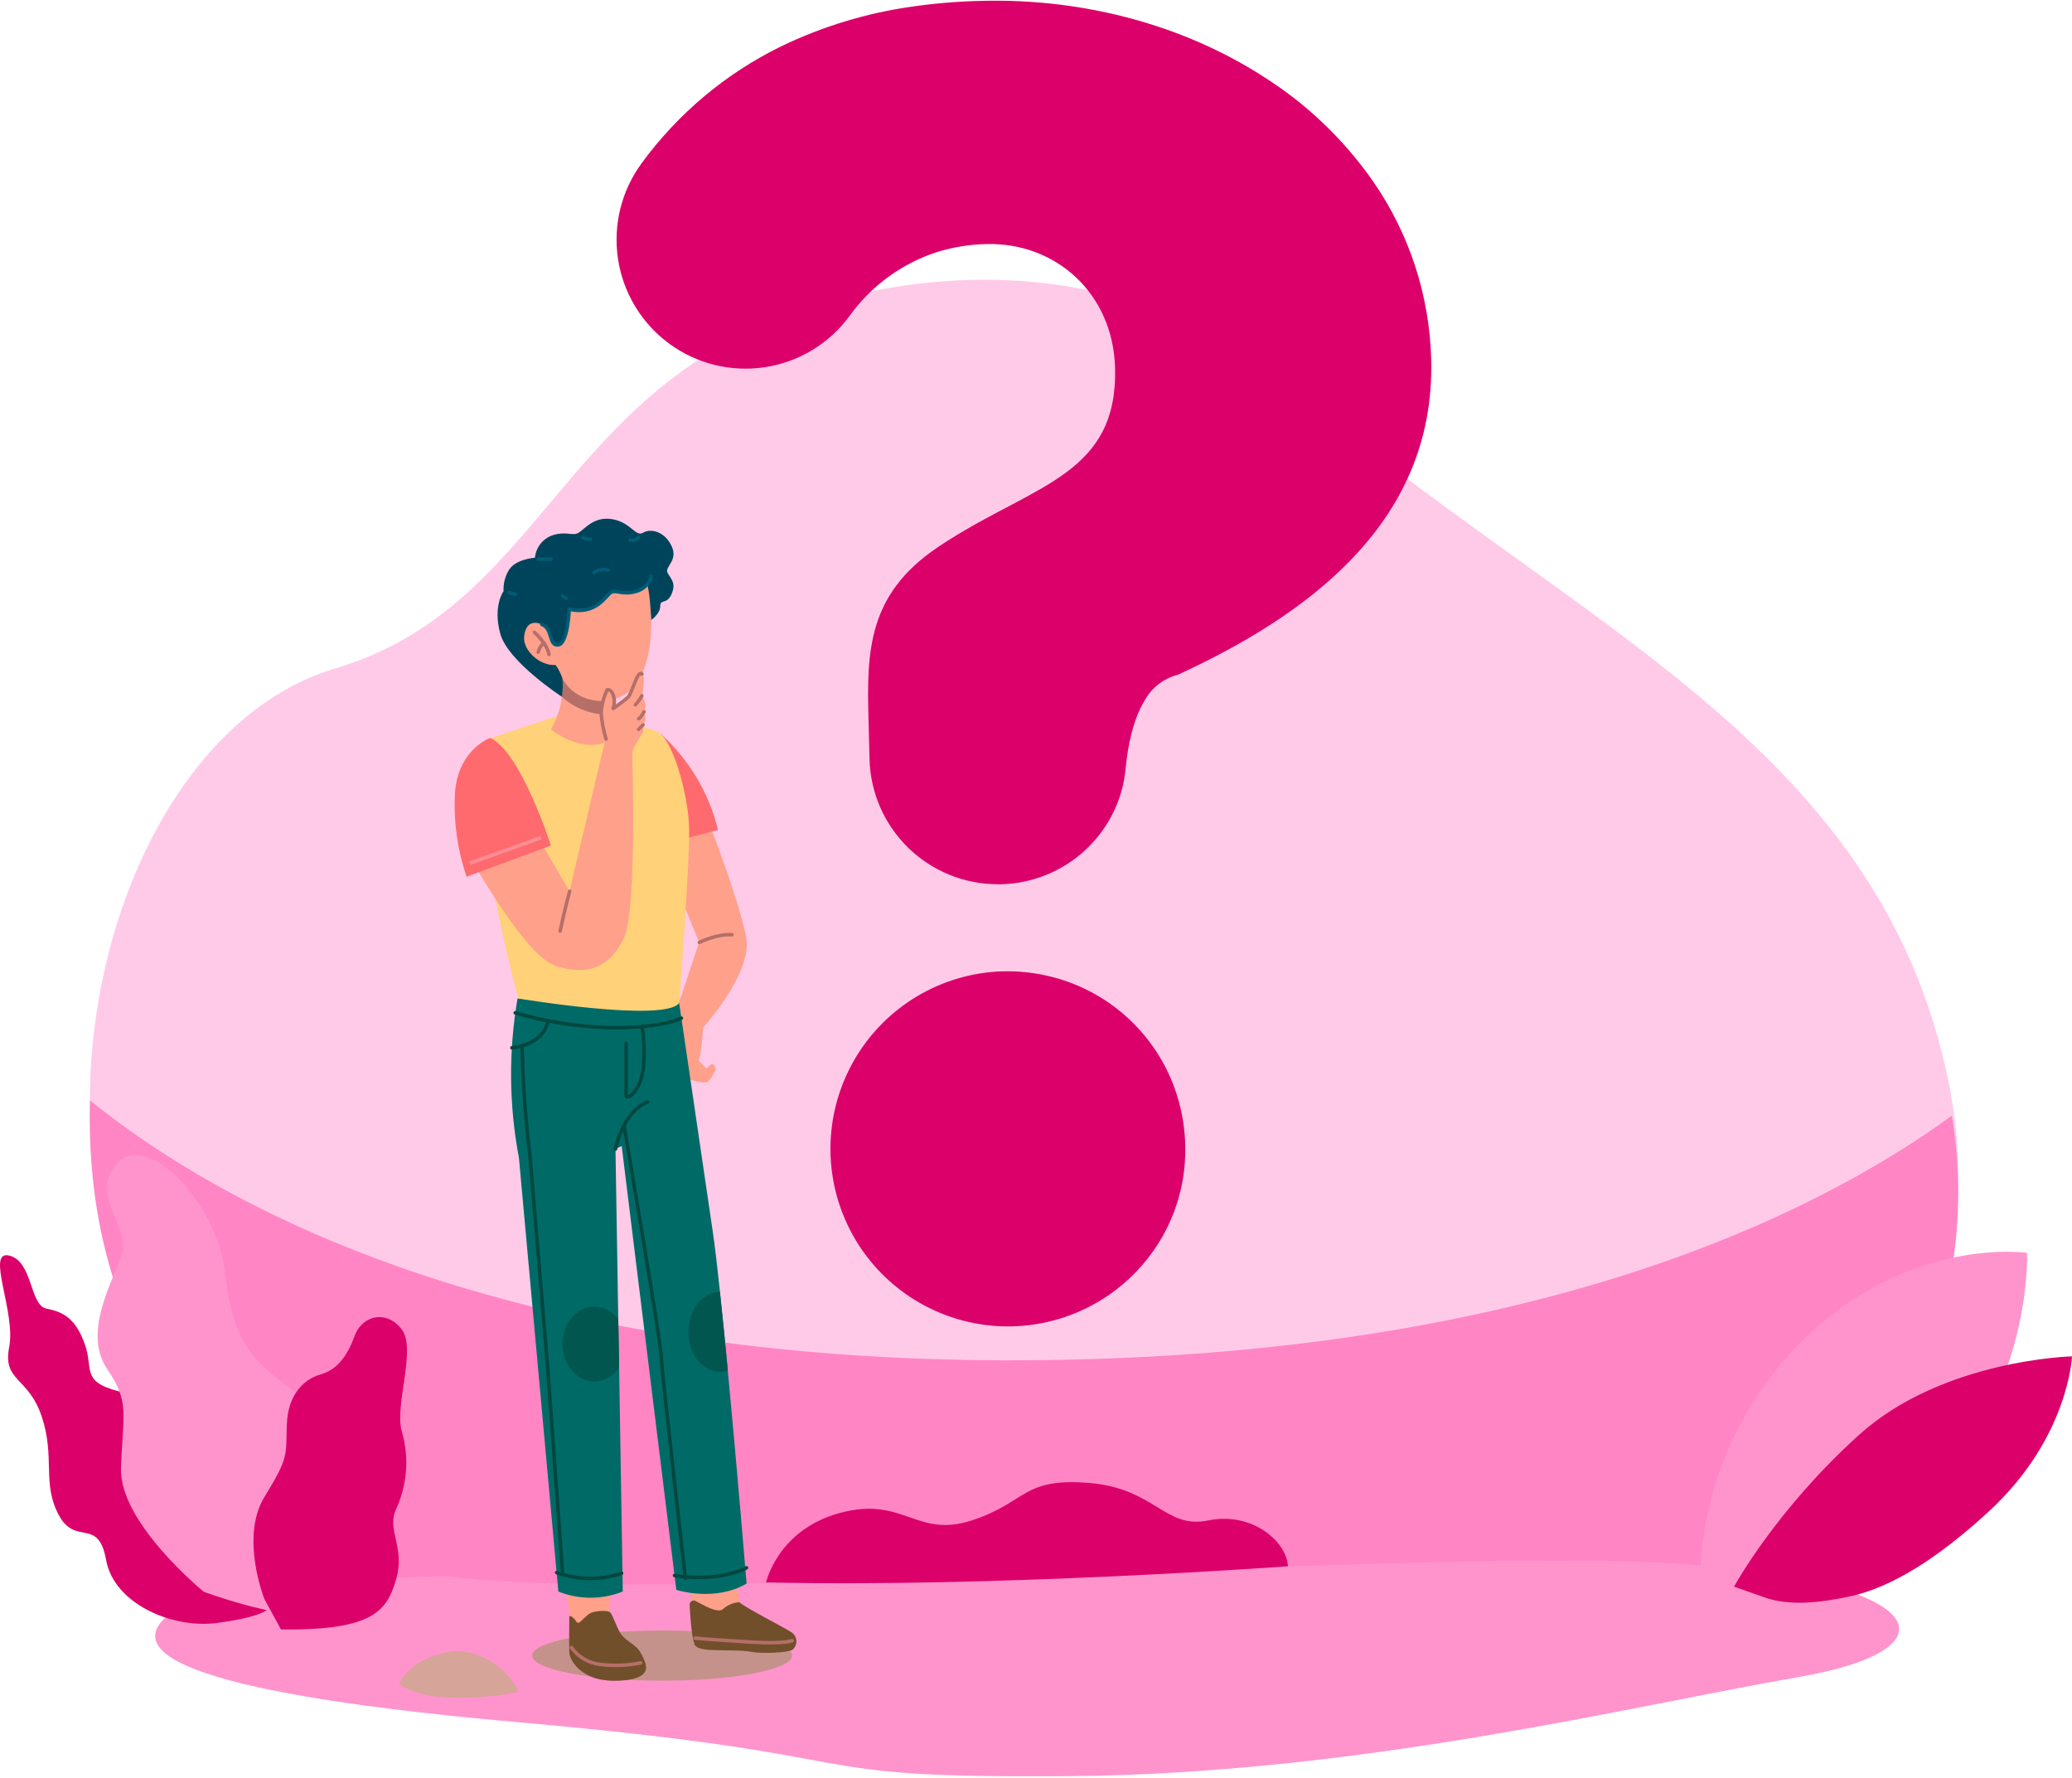 <svg width="592" height="508" viewBox="0 0 592 508" fill="none" xmlns="http://www.w3.org/2000/svg">
<path d="M507.401 449.6C499.924 457.302 491.806 464.354 483.134 470.679H123.513C123.513 470.679 84.838 452.684 44.337 387.004C30.597 364.743 24.865 337.185 25.739 309.757C27.371 256.377 54.183 203.383 95.686 190.993C158.5 172.253 159.952 105.172 241.017 85.005C322.083 64.838 369.987 111.136 369.987 111.136C449.188 179.026 536.809 211.725 556.718 308.998C557.065 310.708 557.387 312.417 557.657 314.14C567.939 375.912 532.888 423.816 507.401 449.6Z" fill="#FFCAE8"/>
<path d="M507.401 454.227C493.928 462.301 479.865 469.347 465.332 475.306H123.513C123.513 475.306 84.838 457.311 44.337 391.631C30.597 369.37 24.865 341.812 25.739 314.384C62.666 344.229 143.307 389.395 292.572 388.611C437.595 387.853 518.788 347.056 557.657 318.728C567.939 380.488 532.888 428.443 507.401 454.227Z" fill="#FF85C5"/>
<path d="M127.408 450.307C127.408 450.307 62.191 451.323 49.646 460.166C37.101 469.009 38.605 482.338 147.922 491.99C257.239 501.643 221.815 508.057 305.168 507.414C388.522 506.772 466.065 487.337 513.725 479.137C561.385 470.937 550.305 451.284 478.713 446.67C407.12 442.055 191.379 458.559 127.408 450.307Z" fill="#FF94CC"/>
<path d="M56.15 423.135C56.15 423.135 49.723 400.886 36.163 397.994C22.603 395.102 26.883 391.568 24.273 384.126C21.664 376.684 18.104 374.781 13.271 373.843C8.438 372.905 9.415 360.296 2.629 358.689C-4.158 357.082 4.57 374.807 2.629 384.794C0.688 394.781 8.091 393.149 11.947 404.755C15.803 416.362 11.947 423.778 16.78 432.801C21.613 441.824 28.091 433.251 30.314 445.654C32.538 458.057 49.016 465.319 61.908 463.649C74.8 461.978 76.342 459.793 76.342 459.793L56.15 423.135Z" fill="#DC016A"/>
<path d="M58.218 454.73C58.218 454.73 34.028 435.039 34.568 419.409C35.107 403.78 37.138 400.669 30.712 391.261C24.285 381.852 30.274 369.706 34.298 359.822C38.321 349.937 24.889 342.213 33.359 332.431C41.83 322.65 61.791 343.511 64.143 362.803C66.495 382.096 70.826 387.662 82.266 396.145C93.705 404.628 95.8 418.934 94.875 427.095C93.949 435.257 107.612 438.792 103.962 459.935C103.988 459.935 91.636 466.748 58.218 454.73Z" fill="#FF94CC"/>
<path d="M75.519 456.772C75.519 456.772 68.54 439.137 75.519 427.711C82.498 416.284 81.663 416.143 81.945 407.081C82.228 398.02 87.151 393.907 91.637 392.622C96.123 391.336 99.053 387.814 101.302 381.683C103.552 375.552 110.647 374.19 114.837 379.858C119.027 385.527 112.588 401.709 114.837 409.061C116.937 416.327 116.367 424.106 113.23 430.988C110.325 437.107 115.801 441.952 113.23 450.975C110.66 459.998 106.945 465.846 80.275 465.499L75.519 456.772Z" fill="#DC016A"/>
<path d="M114.016 481.065C114.016 481.065 116.175 474.728 126.869 472.171C137.563 469.613 147.048 479.073 147.987 483.391C147.922 483.391 123.771 488.366 114.016 481.065Z" fill="#D6A499"/>
<path d="M485.81 449.909C485.81 449.909 484.678 412.699 515.141 382.815C545.603 352.931 579.163 357.918 579.163 357.918C579.163 357.918 580.525 393.265 555.795 420.899C531.066 448.534 504.742 456.567 504.742 456.567L485.81 449.909Z" fill="#FF94CC"/>
<path d="M504.739 456.541C512.027 458.919 520.78 457.685 528.274 456.116C540.6 453.546 554.044 444.844 568.196 431.824C591.087 410.783 592 387.48 592 387.48C592 387.48 555.073 388.367 531.217 409.858C507.361 431.348 495.434 453.276 495.434 453.276L504.739 456.541Z" fill="#DC016A"/>
<path d="M218.883 452.055C218.883 452.055 222.187 436.927 240.181 432.159C258.176 427.39 261.852 439.498 277.635 434.357C293.419 429.215 291.967 422.107 311.054 423.637C330.141 425.166 332.724 436.927 345.218 434.357C357.711 431.786 367.608 440.359 367.981 447.454C367.981 447.454 283.882 453.598 218.883 452.055Z" fill="#DC016A"/>
<path d="M338.639 327.07C338.546 323.387 338.059 319.725 337.187 316.145C335.03 307.236 330.49 299.082 324.053 292.557C317.615 286.031 309.524 281.38 300.645 279.102C295.984 277.9 291.177 277.359 286.365 277.496C285.543 277.496 284.746 277.56 283.936 277.624C275.741 278.283 267.828 280.924 260.88 285.32C253.932 289.715 248.156 295.734 244.05 302.857C239.944 309.98 237.631 317.994 237.31 326.21C236.988 334.425 238.669 342.596 242.206 350.018C245.743 357.44 251.031 363.891 257.614 368.816C264.198 373.741 271.88 376.992 279.999 378.289C288.118 379.586 296.43 378.89 304.221 376.262C312.011 373.634 319.046 369.151 324.719 363.201C329.323 358.405 332.925 352.74 335.315 346.536C337.705 340.333 338.835 333.715 338.639 327.07ZM408.908 102.743C408.474 84.442 402.663 66.673 392.199 51.651C383.836 39.706 373.169 29.554 360.824 21.793C338.292 7.321 309.887 -0.533 280.337 0.251C273.734 0.397 267.145 0.942 260.607 1.884C247.585 3.714 234.928 7.56 223.089 13.284C207.344 21.004 193.71 32.433 183.36 46.587C177.556 54.452 175.114 64.299 176.571 73.964C178.028 83.629 183.265 92.319 191.129 98.122C198.994 103.926 208.841 106.368 218.506 104.911C228.171 103.454 236.861 98.217 242.664 90.353C248.869 81.675 257.702 75.226 267.857 71.96C272.364 70.582 277.039 69.83 281.751 69.723C301.686 69.183 318.023 83.862 318.588 105.082C319.385 135.107 296.442 138.282 271.25 154.169C270.055 154.927 268.859 155.698 267.664 156.508C248.076 169.875 247.613 185.839 248.14 205.35L248.435 216.918C248.69 226.469 252.662 235.543 259.506 242.21C266.35 248.876 275.526 252.608 285.08 252.612H286.07C293.146 252.434 300.019 250.213 305.862 246.218C311.705 242.222 316.267 236.622 319 230.093C320.36 226.834 321.227 223.39 321.57 219.874C322.264 212.548 323.845 205.415 326.969 200.248C327.948 198.416 329.296 196.808 330.929 195.524C332.562 194.241 334.443 193.311 336.454 192.793C355.644 183.988 372.675 173.513 385.399 160.531C400.489 145.146 409.538 126.277 408.908 102.692V102.743Z" fill="#DC016A"/>
<path d="M226.326 472.967C226.326 476.925 209.706 480.139 189.193 480.139C168.679 480.139 152.047 476.925 152.047 472.967C152.047 469.008 168.679 465.794 189.193 465.794C209.706 465.794 226.326 469.008 226.326 472.967Z" fill="#C4928A"/>
<path d="M203.589 304.025C202.998 303.871 201.88 305.31 201.88 305.31L199.605 302.984C199.943 301.839 200.192 300.67 200.35 299.488C200.53 298.202 200.761 295.426 200.916 293.511C204.476 289.449 214.99 276.532 213.139 267.432C210.903 256.494 202.728 235.453 202.728 235.453C200.761 235.453 188.782 242.214 188.782 242.214L199.746 269.205L193.846 286.904L193.756 286.84L189.155 297.855C188.704 298.939 188.566 300.127 188.754 301.285C188.943 302.443 189.451 303.526 190.222 304.41C190.958 305.358 191.823 306.197 192.792 306.904C194.206 307.649 200.903 309.809 202.06 309.14C203.216 308.472 204.54 305.349 204.54 305.349C204.54 305.349 204.193 304.166 203.589 304.025Z" fill="#FFA08B"/>
<path d="M160.709 447.891L163.422 465.795L174.398 461.644L173.588 447.891H160.709Z" fill="#FFA08B"/>
<path d="M195.814 445.808L197.832 459.214L212.022 463.533L209.799 445.808H195.814Z" fill="#FFA08B"/>
<path d="M213.306 452.401C204.142 457.748 193.23 454.188 193.23 454.188L177.626 327.391L175.852 328.265L176.649 376.94L176.893 390.719L177.934 454.663C172.025 457.021 165.437 457.021 159.528 454.663L148.269 330.797C145.416 315.754 145.281 300.322 147.87 285.232C155.48 285.643 193.911 285.592 193.911 285.592C193.911 285.592 201.391 336.529 203.679 352.069C204.27 356.092 204.965 362.043 205.71 369.061C206.43 375.809 207.201 383.572 207.946 391.58C210.684 420.397 213.306 452.401 213.306 452.401Z" fill="#006A66"/>
<path d="M188.833 209.695C196.889 216.994 202.575 226.538 205.157 237.098L193.704 240.067L188.833 209.695Z" fill="#FF6A6E"/>
<path d="M173.732 204.965C174.105 205.287 183.385 207.266 187.717 209.001C192.048 210.736 196.495 226.443 196.868 235.839C197.241 245.234 194.04 286.545 194.04 286.545C189.876 292.187 148.09 285.259 148.09 285.259C148.09 285.259 136.869 244.129 137.615 222.278C137.677 218.357 138.516 214.486 140.082 210.891L159.208 204.541L173.732 204.965Z" fill="#FFD179"/>
<path d="M157.407 208.371C157.407 208.371 162.844 212.818 168.975 212.818C175.106 212.818 176.07 208.204 176.07 208.204C175.346 206.922 174.789 205.552 174.412 204.129C173.756 201.58 173.424 198.959 173.422 196.327L160.068 189.901C160.776 192.894 160.932 195.99 160.531 199.039C160.13 202.329 159.067 205.503 157.407 208.371Z" fill="#FFA08B"/>
<path d="M160.505 199.027C164.292 202.473 169.268 204.316 174.386 204.168C173.73 201.619 173.398 198.998 173.396 196.366L160.042 189.94C160.743 192.916 160.9 195.995 160.505 199.027Z" fill="#B56F68"/>
<path d="M150.595 177.279C151.421 176.975 152.321 176.935 153.171 177.165C154.021 177.395 154.778 177.885 155.338 178.565C154.804 175.204 154.61 171.797 154.759 168.398C155.26 157.177 176.211 156.83 181.16 159.156C186.108 161.483 186.083 174.914 186.018 177.061C186.018 177.061 186.764 189.516 181.16 196.109C175.556 202.703 164.99 200.891 161.199 194.631C160.279 193.1 159.451 191.517 158.718 189.888C157.494 190.022 156.255 189.887 155.087 189.495C153.92 189.102 152.852 188.46 151.957 187.613C148.5 184.567 147.009 178.757 150.595 177.279Z" fill="#FFA08B"/>
<path d="M152.831 159.323C152.958 157.965 153.451 156.668 154.256 155.568C155.062 154.468 156.151 153.607 157.407 153.076C161.648 151.508 163.538 153.295 165.324 152.189C167.111 151.084 169.784 147.382 175.029 148.333C180.273 149.285 181.622 153.475 183.73 152.189C185.838 150.904 189.874 151.739 191.879 155.981C193.884 160.223 189.758 161.894 190.761 163.693C191.764 165.492 193.216 166.585 191.879 169.708C190.542 172.832 188.64 170.994 188.64 173.166C188.64 175.338 186.07 177.125 186.07 177.125C186.07 177.125 185.684 168.487 184.784 166.701C183.723 167.735 182.429 168.498 181.01 168.925C179.592 169.353 178.091 169.432 176.635 169.156C173.319 168.603 172.779 170.942 170.98 172.613C169.18 174.284 162.651 174.027 162.651 174.027C162.651 174.027 162.715 181.867 160.08 183.885C157.445 185.903 158.564 180.248 155.376 178.628C152.188 177.009 150.08 178.191 149.746 181.983C149.412 185.775 154.271 190.351 158.744 189.952C159.563 191.118 160.213 192.395 160.672 193.744C160.88 195.507 160.832 197.29 160.53 199.039C160.53 199.039 145.106 189.014 142.934 181.045C140.762 173.076 143.872 168.886 143.872 168.886C143.763 166.743 144.31 164.617 145.44 162.793C147.317 159.708 152.831 159.323 152.831 159.323Z" fill="#00445B"/>
<path d="M184.015 203.332C184.218 202.686 184.369 202.024 184.464 201.353C184.257 200.442 183.896 199.573 183.398 198.782C183.594 198.219 183.707 197.63 183.732 197.034C183.732 196.019 184.464 192.703 183.179 192.369C181.894 192.034 180.673 198.448 179.002 199.682C177.331 200.916 175.03 202.356 175.146 202.021C175.288 200.929 175.288 199.823 175.146 198.731C175.043 198.063 174.04 196.057 173.359 197.034C172.678 198.011 171.251 203.692 171.688 205.26C172.125 206.828 173.141 210.826 173.141 210.826L172.19 214.463L162.717 254.63L154.452 240.491L135.494 246.918C135.494 246.918 149.992 272.624 158.244 275.696C160.435 276.579 162.771 277.045 165.133 277.071C168.385 277.393 174.503 276.133 178.295 267.868C182.087 259.604 180.634 215.093 180.634 215.093L181.02 213.654C181.02 213.654 183.205 209.862 183.59 209.425C183.976 208.988 183.693 207.073 183.693 207.073C184.068 206.646 184.321 206.127 184.426 205.569C184.436 204.804 184.296 204.044 184.015 203.332Z" fill="#FFA08B"/>
<path d="M162.653 461.644C162.653 461.644 162.576 470.577 162.653 472.055C162.731 473.534 164.067 476.451 167.795 478.482C171.522 480.513 176.342 480.269 178.951 479.973C181.561 479.677 183.566 478.855 184.298 477.595C185.031 476.336 184.298 474.318 182.91 471.94C181.522 469.562 178.424 468.816 177.01 466.143C175.597 463.47 175.005 461.156 174.26 460.565C173.514 459.973 170.018 460.141 168.682 460.835C167.345 461.529 165.854 463.611 165.186 463.611C164.517 463.611 164.132 461.721 162.653 461.644Z" fill="#724F2B"/>
<path d="M197.035 458.443C197.176 461.374 197.562 467.248 198.384 469.613C198.384 469.613 198.384 471.117 202.806 471.348C207.227 471.579 211.996 471.348 214.823 471.914C217.651 472.479 225.106 472.132 226.391 471.322C226.751 471.031 227.041 470.662 227.241 470.244C227.44 469.826 227.543 469.369 227.543 468.906C227.543 468.443 227.44 467.986 227.241 467.568C227.041 467.149 226.751 466.781 226.391 466.49C224.54 465.14 213.384 459.562 211.225 457.711C209.515 457.823 207.891 458.501 206.61 459.639C205.094 461.053 201.122 458.572 198.693 457.351C198.512 457.268 198.313 457.232 198.115 457.247C197.917 457.262 197.726 457.328 197.56 457.437C197.394 457.546 197.259 457.696 197.167 457.872C197.075 458.048 197.029 458.245 197.035 458.443Z" fill="#724F2B"/>
<path d="M147.2 289.346C156.188 291.955 165.477 293.381 174.834 293.587C189.32 293.716 194.68 290.862 194.68 290.862" stroke="#004740" stroke-linecap="round" stroke-linejoin="round"/>
<path d="M175.852 328.266C175.852 328.266 177.857 317.611 185.055 314.796" stroke="#004740" stroke-linecap="round" stroke-linejoin="round"/>
<path d="M183.471 293.265C183.471 293.265 185.052 304.281 182.777 309.28C180.502 314.28 178.921 313.214 178.921 313.214V298.06" stroke="#004740" stroke-linecap="round" stroke-linejoin="round"/>
<path d="M146.251 299.334C146.251 299.334 155.03 298.833 156.611 291.623" stroke="#004740" stroke-linecap="round" stroke-linejoin="round"/>
<path d="M159.038 449.24C165.023 451.408 171.567 451.48 177.598 449.445" stroke="#004740" stroke-linecap="round" stroke-linejoin="round"/>
<path d="M192.715 450.076C192.715 450.076 204.283 452.299 213.28 447.891" stroke="#004740" stroke-linecap="round" stroke-linejoin="round"/>
<path d="M176.892 390.719C176.126 391.906 175.081 392.887 173.849 393.577C172.617 394.267 171.234 394.645 169.822 394.677C164.784 394.677 160.709 389.883 160.709 383.971C160.709 378.058 164.784 373.277 169.822 373.277C171.169 373.301 172.491 373.645 173.678 374.283C174.865 374.92 175.883 375.831 176.647 376.94L176.892 390.719Z" fill="#025650"/>
<path d="M207.945 391.581C207.238 391.8 206.501 391.909 205.76 391.902C200.747 391.902 196.673 386.761 196.673 380.489C196.673 374.216 200.722 369.101 205.67 369.062C206.428 375.81 207.2 383.625 207.945 391.581Z" fill="#025650"/>
<path d="M149.168 298.793C149.381 309.343 150.136 319.876 151.43 330.348L156.571 391.928L160.762 449.832" stroke="#004740" stroke-linecap="round" stroke-linejoin="round"/>
<path d="M178.279 321.531C178.279 321.531 188.664 382.236 188.921 387.506C189.178 392.776 195.811 450.898 195.811 450.898" stroke="#004740" stroke-linecap="round" stroke-linejoin="round"/>
<path d="M162.767 254.603C162.767 254.603 161.366 259.654 160.042 265.978" stroke="#B56F68" stroke-linecap="round" stroke-linejoin="round"/>
<path d="M199.798 269.231C199.798 269.231 205.055 266.66 209.116 267.046" stroke="#B56F68" stroke-linecap="round" stroke-linejoin="round"/>
<path d="M140.079 210.8C140.079 210.8 130.632 214.103 129.964 227.046C129.6 234.993 130.733 242.937 133.306 250.465L157.406 241.545C157.406 241.545 148.858 214.861 140.079 210.8Z" fill="#FF6A6E"/>
<path d="M183.397 198.757C182.906 199.698 182.282 200.563 181.546 201.327" stroke="#B56F68" stroke-linecap="round" stroke-linejoin="round"/>
<path d="M184.014 203.332C184.014 203.332 183.14 205.016 182.471 205.337" stroke="#B56F68" stroke-linecap="round" stroke-linejoin="round"/>
<path d="M183.731 207.073L182.471 208.371" stroke="#B56F68" stroke-linecap="round" stroke-linejoin="round"/>
<path d="M198.601 467.98C198.601 467.98 202.033 468.315 208.215 468.7C214.398 469.086 222.714 469.818 226.325 468.7" stroke="#B56F68" stroke-linecap="round" stroke-linejoin="round"/>
<path d="M163.282 470.68C164.237 472.004 165.457 473.115 166.864 473.943C168.271 474.77 169.835 475.296 171.457 475.487C175.311 475.973 179.218 475.825 183.025 475.05" stroke="#B56F68" stroke-linecap="round" stroke-linejoin="round"/>
<path d="M183.422 192.562C183.422 192.562 183.422 192.138 182.664 192.562C181.906 192.986 180.363 198.166 179.502 199.117C178.142 200.311 176.699 201.406 175.183 202.395C175.63 201.126 175.63 199.743 175.183 198.475C174.386 196.624 173.461 197.061 173.461 197.061C172.491 199.149 171.911 201.397 171.751 203.693C171.954 206.217 172.428 208.713 173.165 211.135" stroke="#B56F68" stroke-linecap="round" stroke-linejoin="round"/>
<path d="M152.701 180.646C152.701 180.646 156.39 183.937 156.852 186.97" stroke="#B56F68" stroke-linecap="round" stroke-linejoin="round"/>
<path d="M153.755 186.315C153.755 186.315 154.308 184.271 155.451 183.744" stroke="#B56F68" stroke-linecap="round" stroke-linejoin="round"/>
<path d="M134.257 246.584L154.539 239.322" stroke="#FF8D95" stroke-miterlimit="10"/>
<path d="M153.755 159.721H157.405" stroke="#005C75" stroke-linecap="round" stroke-linejoin="round"/>
<path d="M145.453 169.297L147.214 169.734" stroke="#005C75" stroke-linecap="round" stroke-linejoin="round"/>
<path d="M186.057 164.645C185.776 165.701 185.214 166.661 184.431 167.424C183.648 168.186 182.673 168.723 181.61 168.976C177.754 170.069 175.929 168.346 174.502 169.272C173.075 170.197 170.209 175.814 162.626 174.04C162.626 174.04 162.279 183.924 159.477 184.233C156.675 184.541 158.088 179.58 154.785 178.372" stroke="#005C75" stroke-linecap="round" stroke-linejoin="round"/>
<path d="M180.092 154.297C180.092 154.297 181.892 154.644 182.354 153.513" stroke="#005C75" stroke-linecap="round" stroke-linejoin="round"/>
<path d="M166.532 153.552C167.19 153.927 167.953 154.076 168.704 153.976" stroke="#005C75" stroke-linecap="round" stroke-linejoin="round"/>
<path d="M160.736 170.236L161.79 170.904" stroke="#005C75" stroke-linecap="round" stroke-linejoin="round"/>
<path d="M169.694 163.591C170.288 163.179 170.966 162.902 171.678 162.78C172.391 162.658 173.122 162.694 173.82 162.884" stroke="#005C75" stroke-linecap="round" stroke-linejoin="round"/>
</svg>
